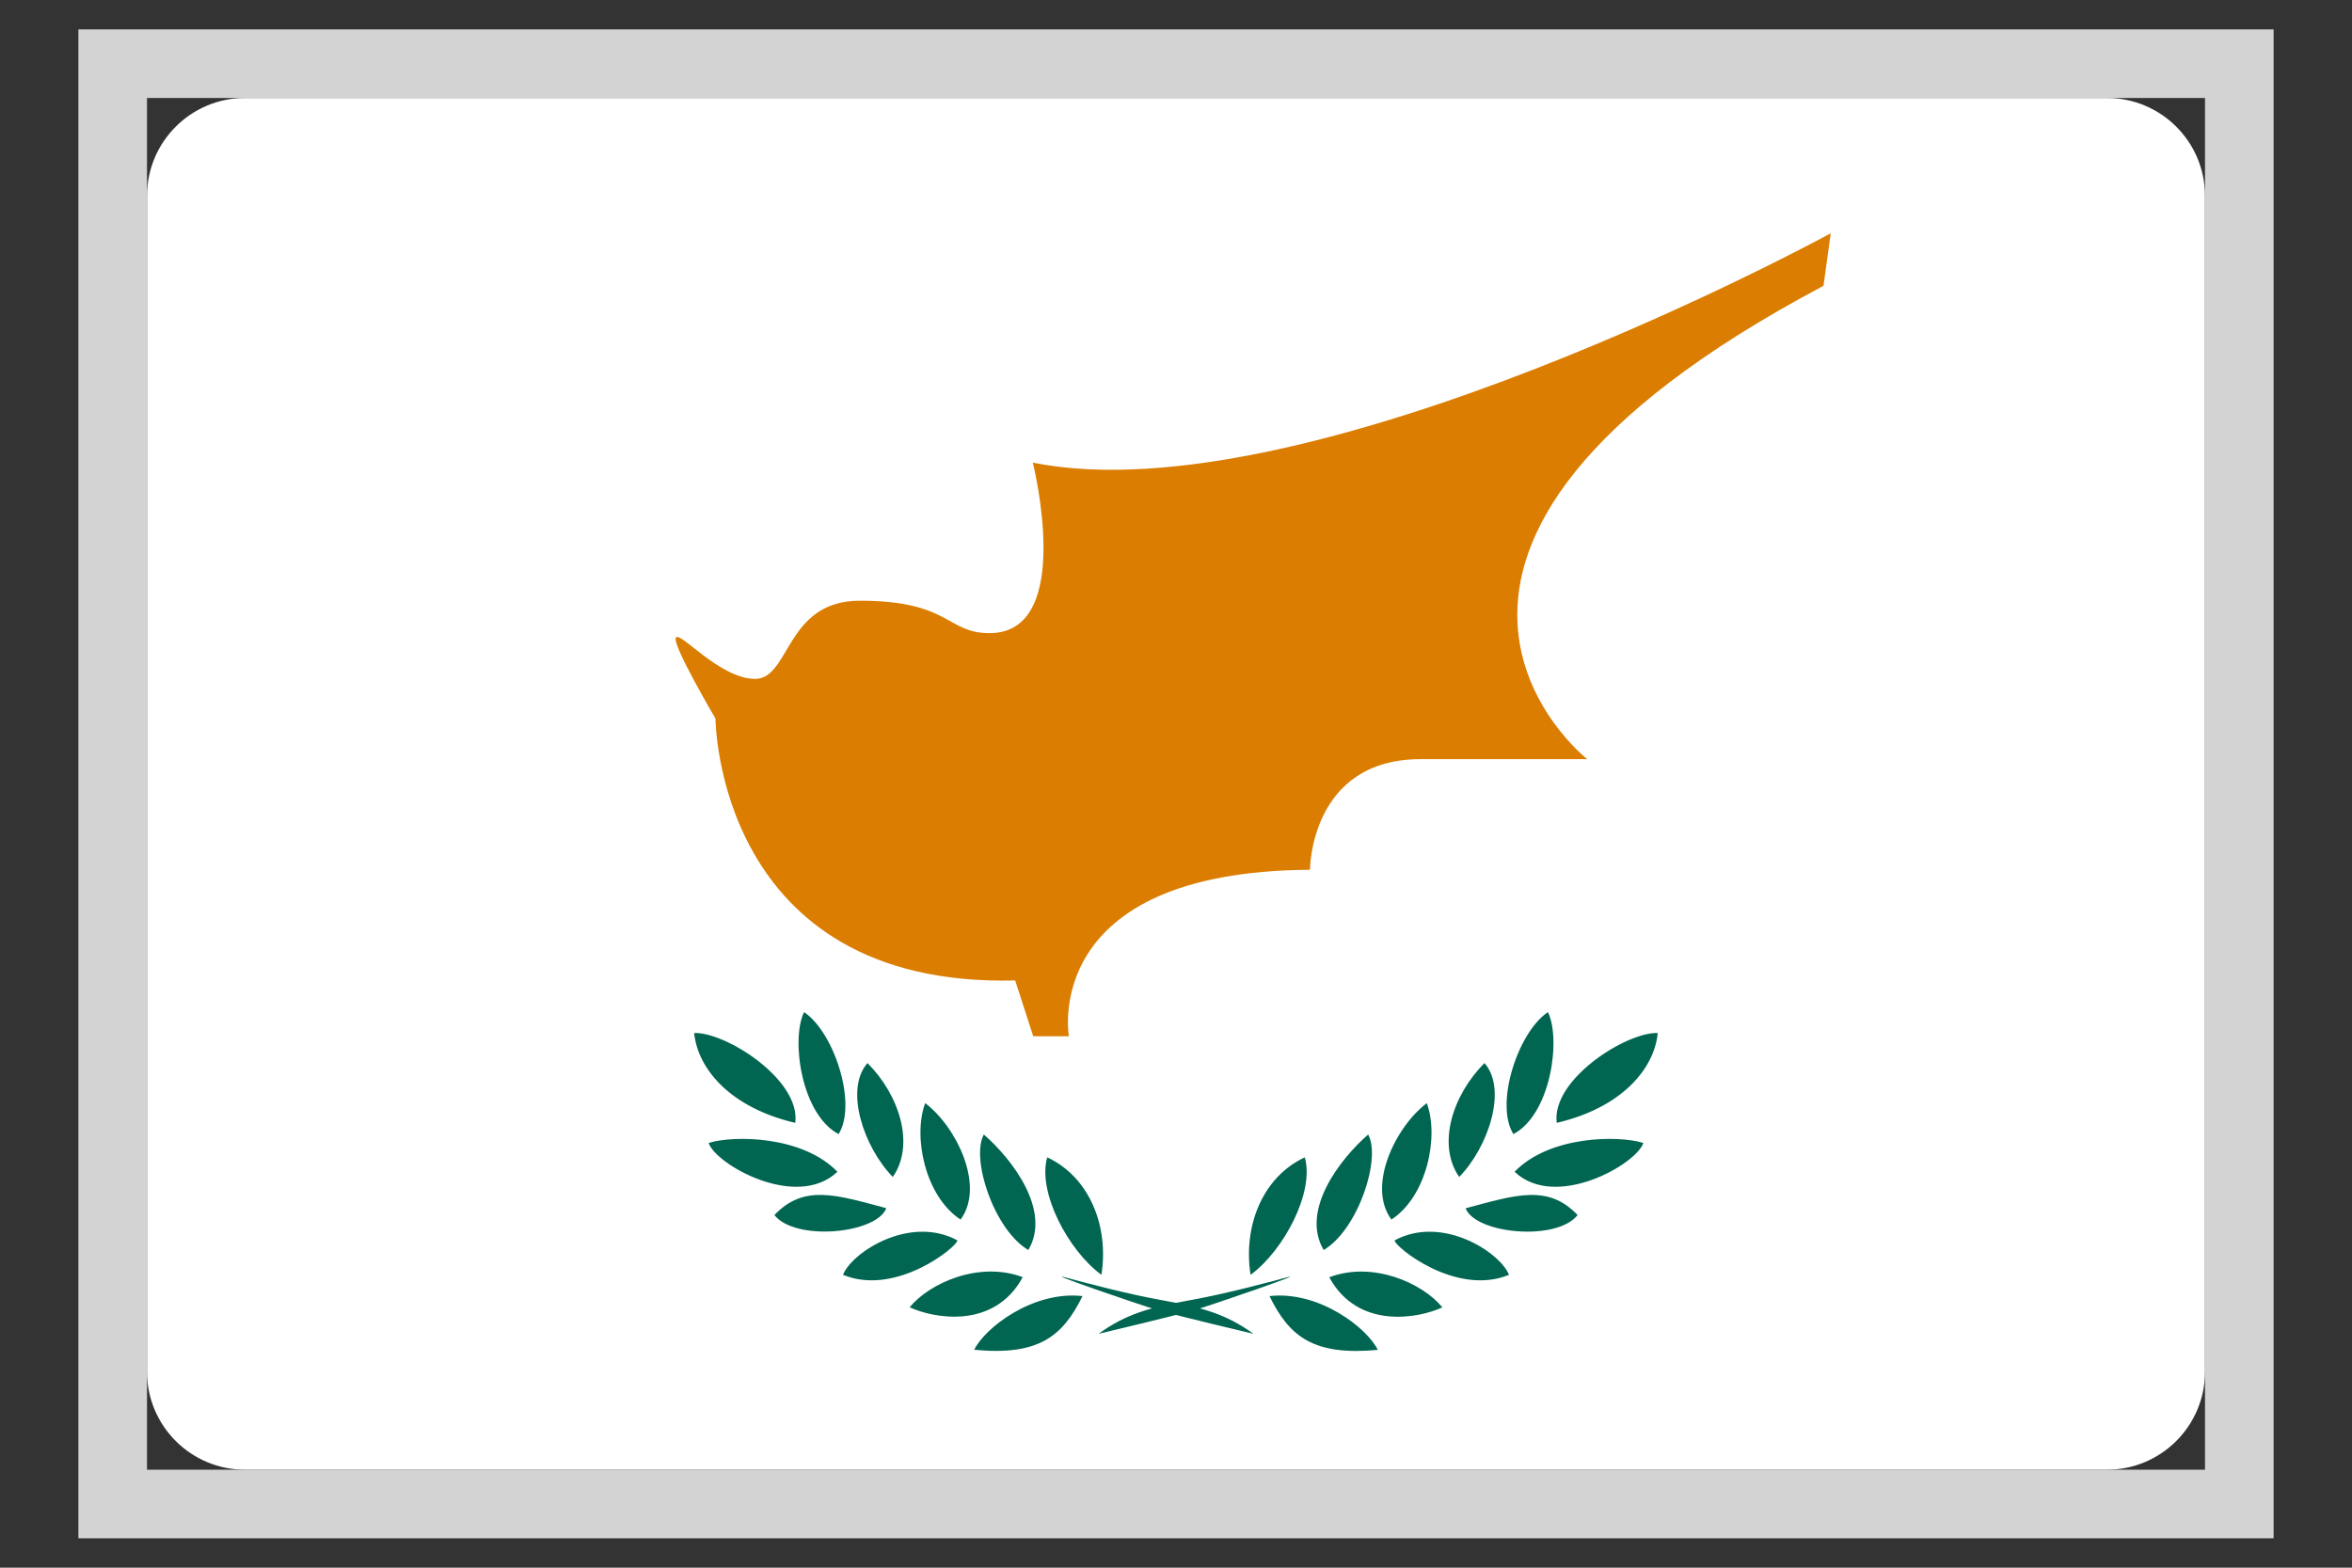 <svg viewBox="0 0 24 16" fill="none" xmlns="http://www.w3.org/2000/svg">
<rect x="0" y="0" width="24" height="16" fill="#333333" stroke="none"/>
<g clip-path="url(#clip0_42204_155457)">
<path d="M1.5 2C1.5 1.448 1.948 1 2.5 1H21.5C22.052 1 22.5 1.448 22.5 2V14C22.5 14.552 22.052 15 21.5 15H2.5C1.948 15 1.5 14.552 1.5 14V2Z" fill="white"/>
<path d="M7.301 7.334C7.301 7.334 7.309 10.081 10.359 10.007L10.543 10.576H10.907C10.907 10.576 10.604 8.894 13.367 8.877C13.367 8.877 13.367 7.748 14.497 7.748H16.196C16.196 7.748 13.494 5.627 18.607 2.917L18.681 2.381C18.681 2.381 13.363 5.287 10.539 4.722C10.539 4.722 10.977 6.462 10.097 6.462C9.654 6.462 9.7 6.131 8.774 6.131C8.009 6.131 8.066 6.937 7.698 6.929C7.333 6.921 6.928 6.425 6.895 6.511C6.867 6.597 7.301 7.334 7.301 7.334V7.334Z" fill="#DB7D00"/>
<path d="M11.21 13.613C11.492 13.408 11.742 13.343 12.127 13.273C12.512 13.204 12.921 13.093 13.134 13.036C13.347 12.979 12.409 13.306 12.172 13.376C11.934 13.441 11.21 13.613 11.21 13.613ZM12.761 13.011C12.684 12.524 12.876 12.017 13.314 11.812C13.416 12.164 13.101 12.762 12.761 13.011ZM13.507 12.758C13.269 12.356 13.67 11.832 13.961 11.579C14.096 11.824 13.858 12.549 13.507 12.758ZM14.198 12.447C13.944 12.103 14.243 11.497 14.559 11.259C14.685 11.595 14.563 12.209 14.198 12.447ZM14.89 12.012C14.661 11.685 14.82 11.177 15.148 10.85C15.385 11.12 15.185 11.71 14.89 12.012ZM15.443 11.575C15.25 11.268 15.488 10.535 15.795 10.33C15.93 10.6 15.828 11.37 15.443 11.575ZM15.885 11.46C15.828 11.018 16.597 10.531 16.916 10.543C16.88 10.907 16.552 11.304 15.885 11.46ZM15.455 11.959C15.815 11.587 16.519 11.587 16.769 11.665C16.699 11.882 15.873 12.356 15.455 11.959Z" fill="#006651"/>
<path d="M14.955 12.332C15.463 12.197 15.795 12.082 16.098 12.401C15.885 12.672 15.058 12.594 14.955 12.332ZM14.231 12.659C14.718 12.397 15.307 12.782 15.398 13.011C14.853 13.236 14.223 12.717 14.231 12.659ZM13.564 13.036C14.006 12.868 14.513 13.093 14.718 13.343C14.481 13.454 13.858 13.576 13.564 13.036ZM12.954 13.228C13.461 13.171 13.953 13.556 14.059 13.777C13.408 13.838 13.158 13.646 12.954 13.228ZM12.79 13.613C12.508 13.408 12.258 13.343 11.873 13.273C11.488 13.204 11.079 13.093 10.866 13.036C10.649 12.979 11.591 13.306 11.828 13.376C12.065 13.441 12.79 13.613 12.79 13.613ZM11.239 13.011C11.316 12.524 11.124 12.017 10.686 11.812C10.584 12.164 10.899 12.762 11.239 13.011ZM10.493 12.758C10.731 12.356 10.33 11.832 10.039 11.579C9.904 11.824 10.141 12.549 10.493 12.758ZM9.802 12.447C10.055 12.103 9.757 11.497 9.441 11.259C9.314 11.595 9.437 12.209 9.802 12.447ZM9.11 12.012C9.339 11.685 9.179 11.177 8.852 10.85C8.614 11.12 8.815 11.71 9.11 12.012ZM8.557 11.575C8.75 11.268 8.512 10.535 8.205 10.33C8.07 10.6 8.172 11.37 8.557 11.575ZM8.115 11.46C8.172 11.018 7.403 10.531 7.083 10.543C7.12 10.907 7.448 11.304 8.115 11.46ZM8.545 11.959C8.185 11.587 7.481 11.587 7.231 11.665C7.3 11.882 8.127 12.356 8.545 11.959Z" fill="#006651"/>
<path d="M9.044 12.331C8.537 12.196 8.205 12.082 7.902 12.401C8.115 12.671 8.942 12.593 9.044 12.331ZM9.769 12.659C9.282 12.397 8.692 12.782 8.602 13.011C9.147 13.236 9.777 12.716 9.769 12.659ZM10.436 13.035C9.994 12.868 9.487 13.093 9.282 13.342C9.519 13.453 10.142 13.576 10.436 13.035ZM11.046 13.228C10.539 13.171 10.047 13.555 9.941 13.776C10.592 13.838 10.841 13.645 11.046 13.228Z" fill="#006651"/>
</g>
<rect x="1.15" y="0.65" width="21.7" height="14.7" stroke="#D3D3D3" stroke-width="0.7"/>
<defs>
<clipPath id="clip0_42204_155457">
<rect x="1.5" y="1" width="21" height="14" fill="white"/>
</clipPath>
</defs>
</svg>
